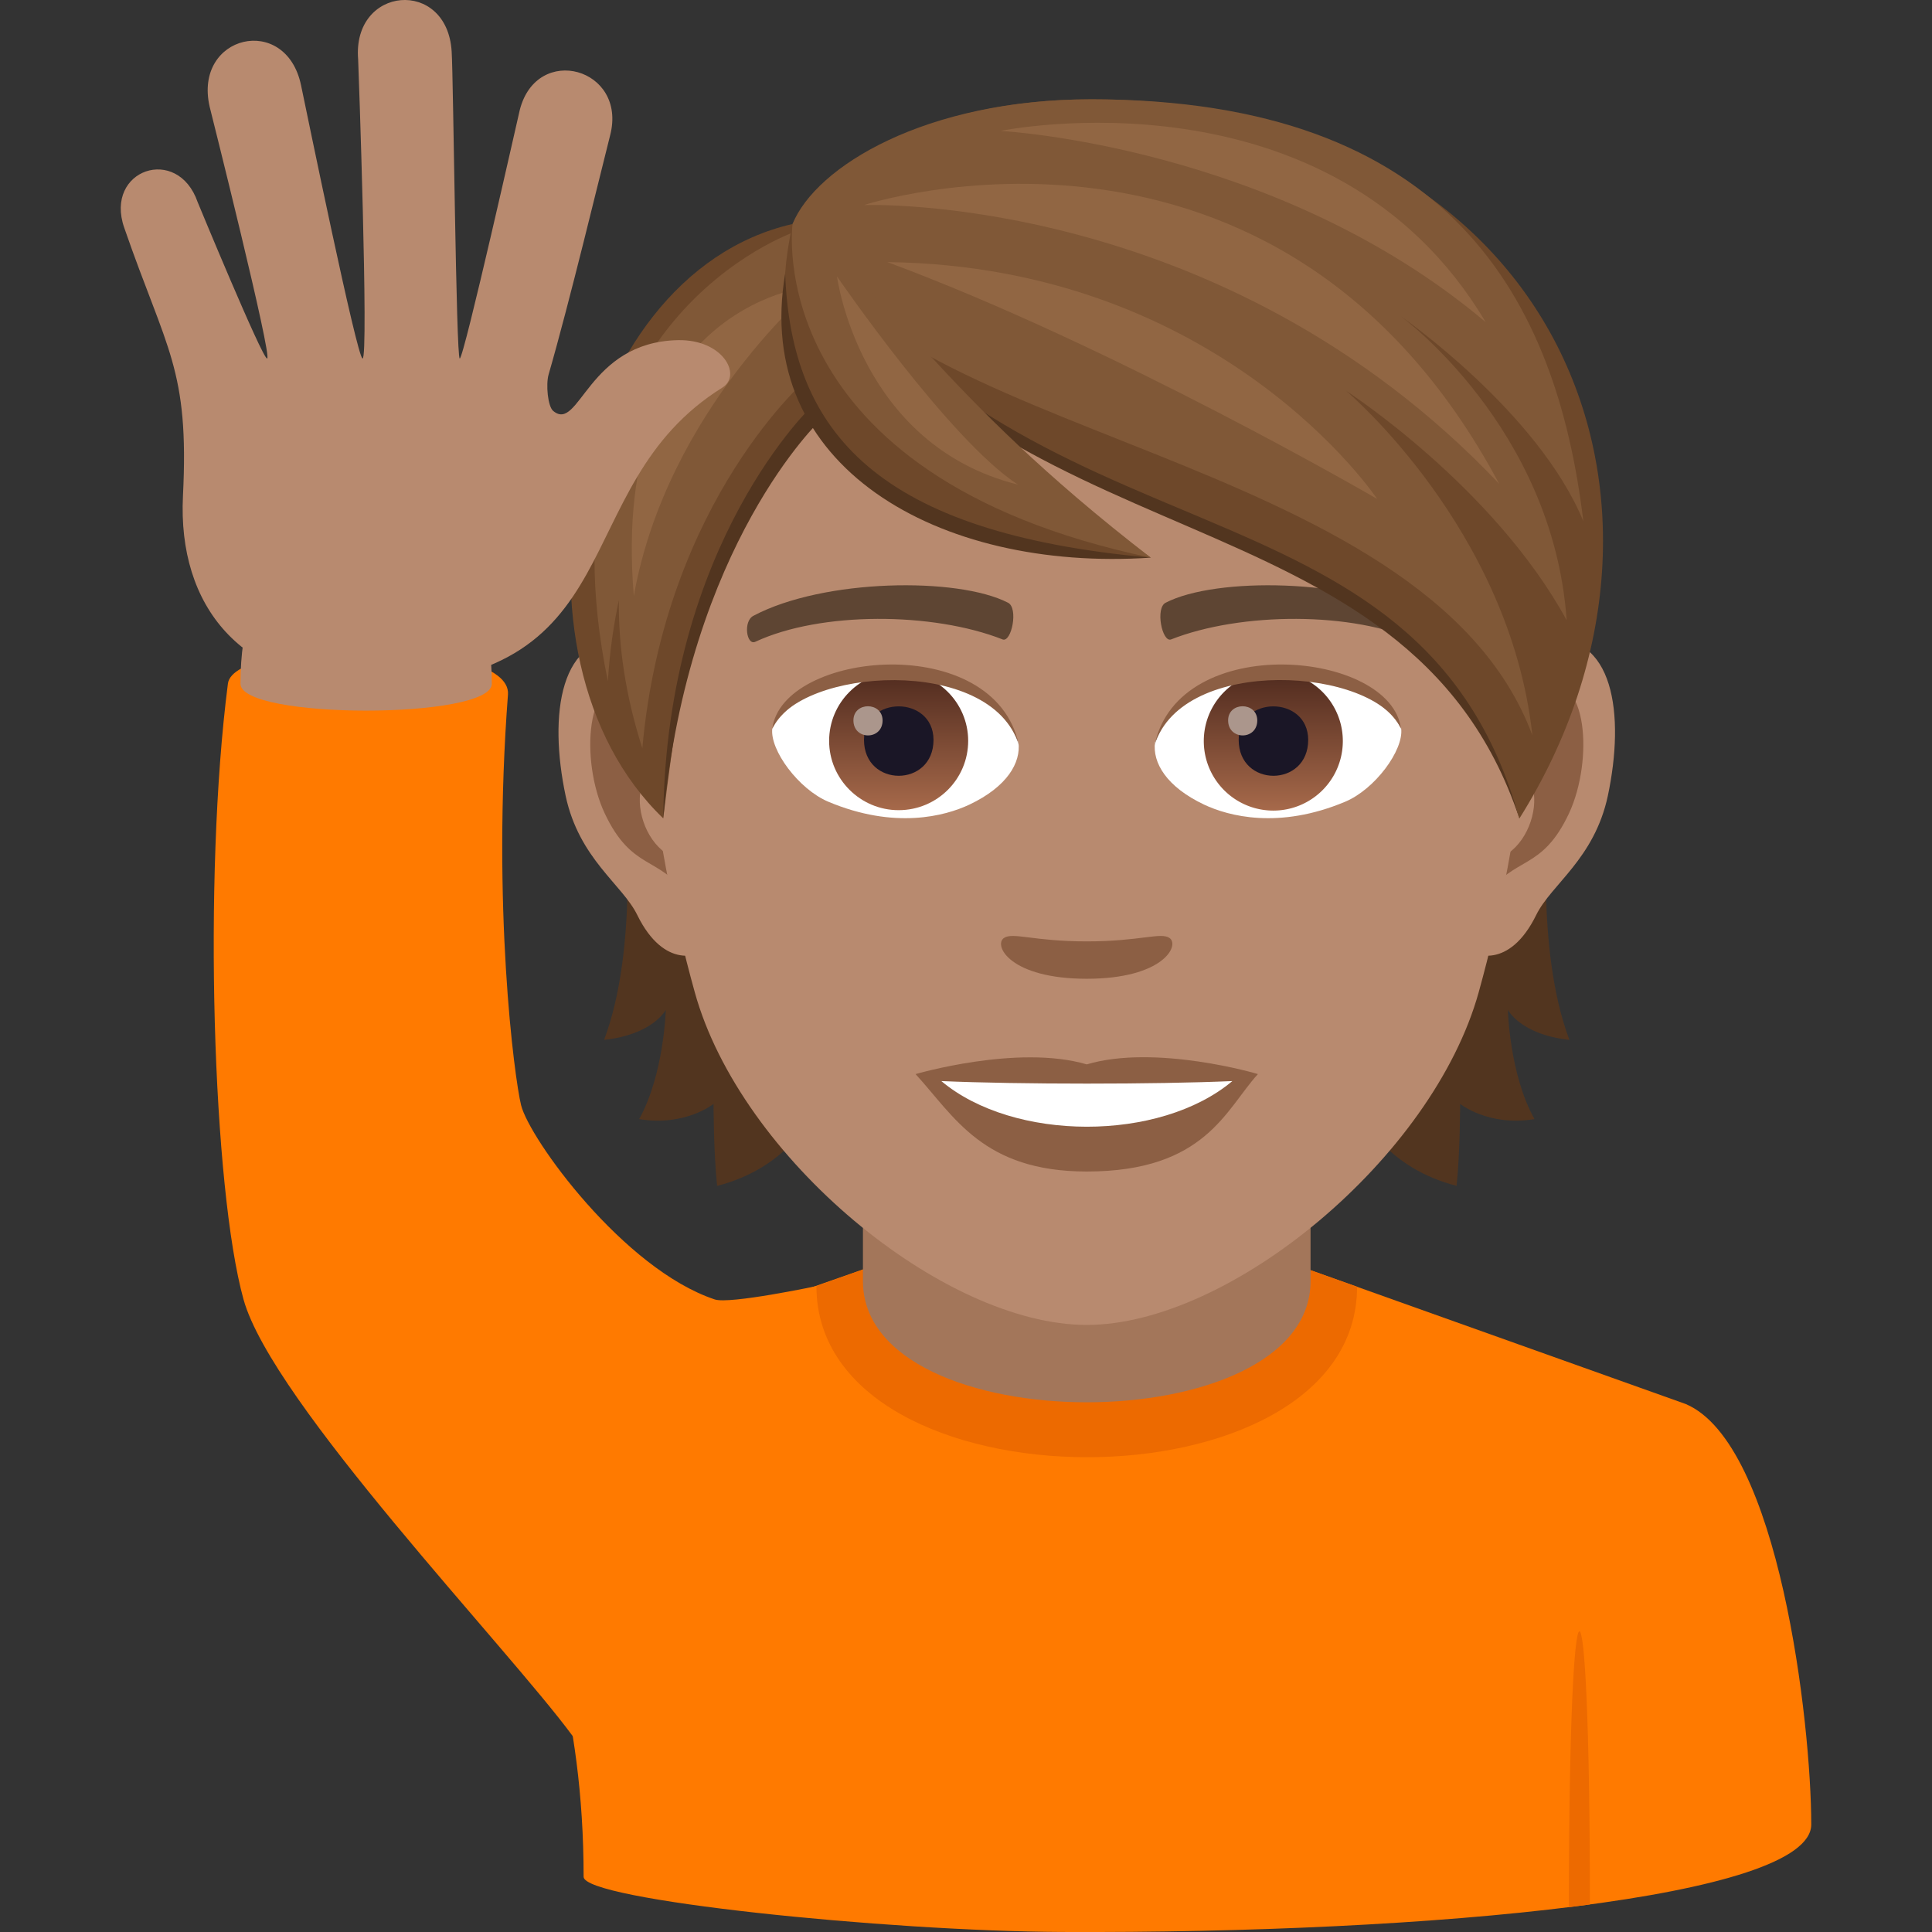 <svg xmlns="http://www.w3.org/2000/svg" xml:space="preserve" style="enable-background:new 0 0 64 64" viewBox="0 0 64 64"><rect x="0" y="0" width="64" height="64" fill="#333333" stroke="none"/><path d="M16.158 46.51c3.124-1.22 12.63-4.528 12.63-4.528l14.425.023 12.629 4.505C58.935 47.823 60 57.095 60 60.438c0 2.43-12.56 3.617-24.829 3.561-5.795-.026-15.838-1.055-15.838-1.827 0-11-5.57-14.724-3.175-15.66z" style="fill:#ff7a00"/><path d="m43.213 42.005 1.742.619c0 7.544-17.91 7.524-17.91-.02l1.742-.622 14.426.023z" style="fill:#ed6a00"/><path d="M43.414 36.798v5.64c0 5.353-14.828 5.353-14.828 0v-5.64h14.828z" style="fill:#a3765a"/><path d="m51.972 63.177.695-.09c0-12.122-.695-12.032-.695.09z" style="fill:#ed6a00"/><path d="M20.697 26.845s.469 4.543-.686 7.602c1.624-.175 2.044-.994 2.044-.994s-.056 2.128-.882 3.619c1.526.252 2.464-.504 2.464-.504s0 1.61.119 2.716c4.445-1.148 4.18-6.321 4.18-6.321l-7.24-6.118zm31.291 7.602c-1.155-3.066-.686-7.602-.686-7.602l-7.231 6.118s-.266 5.173 4.18 6.32c.118-1.105.118-2.715.118-2.715s.938.756 2.464.504c-.833-1.484-.882-3.62-.882-3.62s.413.82 2.037.995z" style="fill:#52351f"/><path d="M51.141 21.182c-2.345.287-4.039 8.134-2.562 10.206.203.287 1.414.749 2.31-1.078.497-1.015 1.925-1.855 2.373-3.948.567-2.674.217-5.46-2.12-5.18zm-30.283 0c2.345.287 4.039 8.134 2.562 10.206-.203.287-1.414.749-2.31-1.078-.497-1.015-1.925-1.855-2.373-3.948-.567-2.674-.21-5.46 2.12-5.18z" style="fill:#b88a6f"/><path d="M51.078 22.687c-.609.196-1.28 1.127-1.638 2.674 2.135-.462 1.603 3.1-.252 3.17.014.358.042.729.084 1.114.896-1.302 1.806-.777 2.71-2.716.804-1.743.615-4.718-.904-4.242zm-28.519 2.667c-.364-1.547-1.03-2.478-1.638-2.667-1.512-.476-1.708 2.499-.896 4.242.903 1.932 1.813 1.414 2.709 2.716.042-.392.07-.756.084-1.12-1.841-.084-2.366-3.598-.26-3.171z" style="fill:#8c5f44"/><path d="M36 6.09c-10.158 0-15.051 8.274-14.442 18.907.126 2.135.72 5.222 1.456 7.868 1.519 5.495 8.24 11.025 12.985 11.025s11.46-5.53 12.986-11.025c.735-2.646 1.33-5.726 1.456-7.868C51.051 14.364 46.157 6.09 36 6.09z" style="fill:#b88a6f"/><path d="M47.04 20.398c-2.325-1.232-6.77-1.288-8.422-.434-.357.168-.12 1.33.175 1.218 2.31-.91 6.034-.931 8.19.077.287.14.406-.686.056-.861zm-22.08 0c2.324-1.232 6.77-1.288 8.428-.434.357.168.12 1.33-.175 1.218-2.31-.91-6.027-.931-8.19.077-.294.14-.413-.686-.063-.861z" style="fill:#5e4533"/><path d="M38.744 31.073c-.287-.203-.973.112-2.744.112s-2.45-.315-2.745-.112c-.35.245.203 1.35 2.744 1.35 2.535 0 3.088-1.105 2.745-1.35zM36 35.259c-2.283-.672-5.67.322-5.67.322 1.287 1.407 2.232 3.227 5.67 3.227 3.934 0 4.606-2.065 5.67-3.227 0-.007-3.388-1.001-5.67-.322z" style="fill:#8c5f44"/><path d="M31.183 35.812c2.394 2.009 7.232 2.023 9.64 0-2.555.112-7.07.112-9.64 0zm2.555-11.222c.084.673-.37 1.47-1.63 2.066-.806.378-2.472.826-4.67-.098-.98-.413-1.939-1.708-1.855-2.422 1.19-2.24 7.042-2.57 8.155.455z" style="fill:#fff"/><linearGradient id="a" x1="-1209.799" x2="-1209.799" y1="171.989" y2="171.289" gradientTransform="translate(7978.266 -1103.139) scale(6.57)" gradientUnits="userSpaceOnUse"><stop offset="0" style="stop-color:#a6694a"/><stop offset="1" style="stop-color:#4f2a1e"/></linearGradient><path d="M29.77 22.246c1.266 0 2.302 1.029 2.302 2.296s-1.029 2.296-2.303 2.296c-1.267 0-2.303-1.03-2.303-2.296s1.03-2.296 2.303-2.296z" style="fill:url(#a)"/><path d="M28.621 24.507c0 1.589 2.303 1.589 2.303 0-.007-1.477-2.303-1.477-2.303 0z" style="fill:#1a1626"/><path d="M28.271 23.863c0 .665.966.665.966 0-.007-.623-.966-.623-.966 0z" style="fill:#ab968c"/><path d="M33.752 24.682c-.93-3.003-7.301-2.555-8.169-.54.322-2.59 7.371-3.268 8.17.54z" style="fill:#8c5f44"/><path d="M38.26 24.59c-.083.673.372 1.47 1.632 2.066.805.378 2.47.826 4.669-.098.987-.413 1.94-1.708 1.855-2.422-1.19-2.24-7.042-2.57-8.155.455z" style="fill:#fff"/><linearGradient id="b" x1="-1210.608" x2="-1210.608" y1="171.989" y2="171.289" gradientTransform="translate(7995.996 -1103.139) scale(6.57)" gradientUnits="userSpaceOnUse"><stop offset="0" style="stop-color:#a6694a"/><stop offset="1" style="stop-color:#4f2a1e"/></linearGradient><path d="M42.18 22.246a2.303 2.303 0 1 1 0 4.606 2.303 2.303 0 0 1 0-4.606z" style="fill:url(#b)"/><path d="M41.033 24.507c0 1.589 2.303 1.589 2.303 0-.007-1.477-2.303-1.477-2.303 0z" style="fill:#1a1626"/><path d="M40.683 23.863c0 .665.966.665.966 0-.007-.623-.966-.623-.966 0z" style="fill:#ab968c"/><path d="M38.247 24.682c.93-2.996 7.294-2.57 8.162-.54-.315-2.59-7.364-3.268-8.162.54z" style="fill:#8c5f44"/><path d="M26.43 7.679c5.32 5.075 21.155 8.253 23.9 19.432-3.746-11.221-17.516-8.071-23.9-19.432z" style="fill:#52351f"/><path d="M36.154 3.29c-6.182 0-9.269 2.8-9.899 4.13 7.707 11.767 20.77 7.784 24.074 19.698C56.973 16.54 51.456 3.29 36.154 3.29z" style="fill:#6e482a"/><path d="M36.154 3.29c-5.505 0-9.134 2.235-9.899 4.13 2.666 7.18 20.963 7.399 24.508 16.941-.747-6.848-6.172-11.415-6.172-11.415s4.88 3.152 7.307 7.6c-.452-6.388-5.489-10.065-5.489-10.065s4.542 3.152 6.041 6.784C51.563 9.901 48.026 3.29 36.153 3.29z" style="fill:#805837"/><path d="M49.214 10.67c-5.106-8.6-16.072-6.333-16.072-6.333s9.125.474 16.072 6.333z" style="fill:#916643"/><path d="M49.66 16.023c-7.332-13.722-21.04-9.23-21.04-9.23s11.857-.457 21.039 9.23z" style="fill:#916643"/><path d="M29.396 8.682c7.553 2.8 16.223 7.845 16.223 7.845s-5.126-7.699-16.223-7.845z" style="fill:#916643"/><path d="M26.255 7.42c-7.47 1.708-9.877 14.315-4.284 19.69.693-5.732 1.365-9.414 5.173-13.292 0 0 .224-3.41-.889-6.398z" style="fill:#6e482a"/><path d="M26.97 13.377s-4.908 4.55-5 13.734c.84-9.1 5.223-13.21 5.223-13.21l-.224-.524z" style="fill:#52351f"/><path d="M26.332 7.679s-8.666 2.96-6.195 14.889c.056-.962.188-1.851.364-2.689-.017 1.489.205 3.122.777 4.908.749-8.288 5.558-12.334 5.558-12.334l-.504-4.774z" style="fill:#805837"/><path d="M20.996 19.74c1.106-6.194 6.024-10.28 6.024-10.28s-6.837.453-6.024 10.28z" style="fill:#916643"/><path d="M26.255 7.42c-2.037 9.24 7.728 11.053 11.866 11.053C30.686 13.32 26.255 7.42 26.255 7.42z" style="fill:#6e482a"/><path d="M26.01 9.065c.196 5.292 3.08 8.596 12.11 9.408-7.063.476-13.195-3.052-12.11-9.408z" style="fill:#52351f"/><path d="M26.255 7.42s-1.13 8.32 11.866 11.053c-7.163-5.527-8.458-8.718-11.866-11.053z" style="fill:#805837"/><path d="M33.718 16.053c-2.292-1.497-5.991-6.896-5.991-6.896s.724 5.578 5.99 6.896z" style="fill:#916643"/><path d="M27.045 42.604s-2.872.607-3.367.442c-3.029-1.009-6.146-5.331-6.417-6.438-.222-.905-.97-6.562-.434-13.6.146-1.922-9.076-1.929-9.277-.363-.83 6.443-.5 16.732.517 20.4.944 3.407 8.733 11.514 10.906 14.467 2.028 2.755 3.705-9.24 8.072-14.908z" style="fill:#ff7a00"/><path d="M16.292 22.65c0 1.187-8.326 1.187-8.326 0 0-7.805 8.326-7.53 8.326 0z" style="fill:#b88a6f"/><path d="M22.456 11.268c-3 .065-3.258 3.068-4.129 2.346-.182-.148-.248-.88-.154-1.207.683-2.355 1.728-6.706 2.04-7.93.571-2.22-2.425-3.057-2.994-.837-.029.11-1.859 8.268-1.99 8.236-.12-.032-.21-9.283-.267-10.168-.147-2.447-3.301-2.182-3.098.262.008.099.355 9.906.147 9.906-.18 0-1.858-8.193-2.038-9.05-.5-2.398-3.58-1.672-3.027.714.023.092 2.096 8.336 1.902 8.336-.162 0-2.298-5.175-2.298-5.175-.664-1.92-3.102-1.084-2.436.839 1.414 4.085 2.156 4.677 1.947 8.882-.183 3.66 1.936 6.276 6.075 6.282 9.045.014 6.482-6.551 11.793-9.864.658-.41.025-1.602-1.473-1.572z" style="fill:#b88a6f"/></svg>